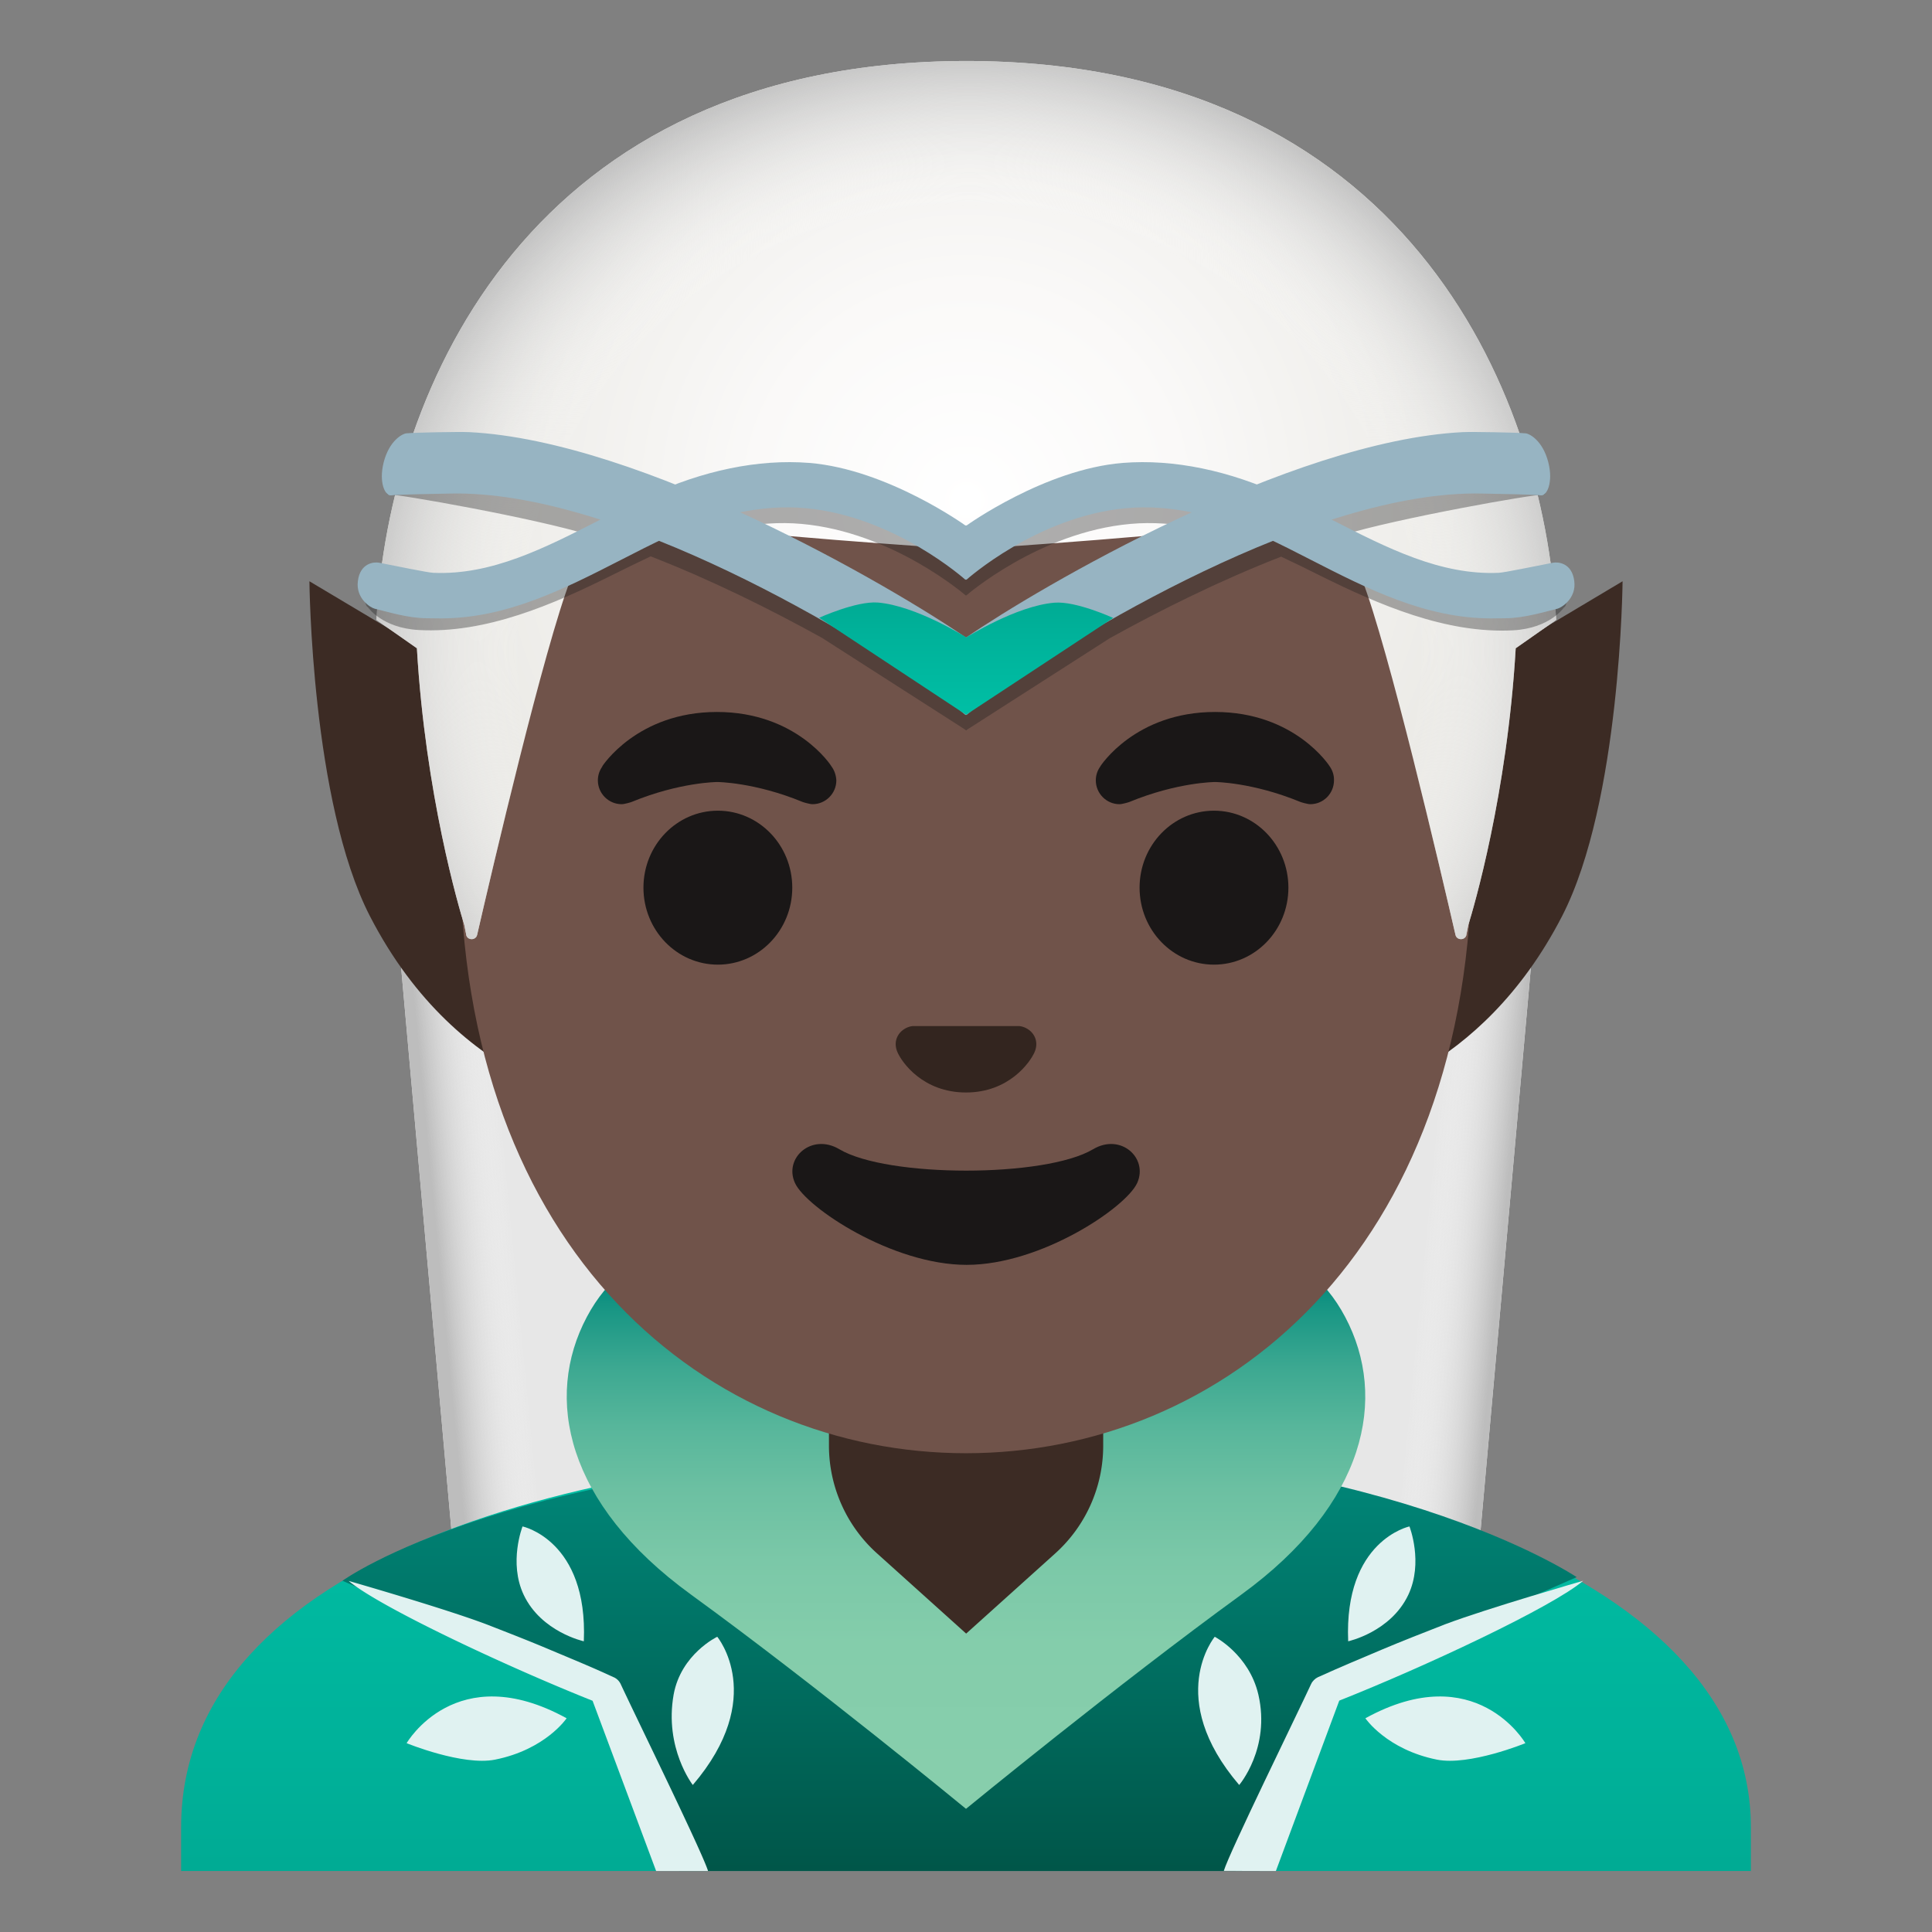 <svg xmlns="http://www.w3.org/2000/svg" viewBox="0 0 128 128" style="enable-background:new 0 0 128 128"><rect x="0" y="0" width="128" height="128" fill="#808080" stroke="none"/><path style="fill:#e7e7e7" d="M65.23 117l-34-.83-5.81-65 39.81.84z"/><path style="fill:#e7e7e7" d="M62.77 117l34-.83 5.81-65-39.81.84z"/><linearGradient id="a" x1="62.622" x2="99.374" y1="49.75" y2="46.206" gradientTransform="matrix(1 0 0 -1 0 130)" gradientUnits="userSpaceOnUse"><stop offset=".861" style="stop-color:#fff;stop-opacity:0"/><stop offset="1" style="stop-color:#bdbdbd"/></linearGradient><path style="fill:url(#a)" d="M62.77 115.11l34.17-.83 5.81-65-39.98.83z"/><linearGradient id="b" x1="-82.791" x2="-46.53" y1="49.75" y2="46.253" gradientTransform="rotate(180 -8.706 65)" gradientUnits="userSpaceOnUse"><stop offset=".861" style="stop-color:#fff;stop-opacity:0"/><stop offset="1" style="stop-color:#bdbdbd"/></linearGradient><path style="fill:url(#b)" d="M65.23 115.11l-34.17-.83-5.81-65 39.98.83z"/><linearGradient id="c" x1="64" x2="64" y1="34.319" y2="6.396" gradientTransform="matrix(1 0 0 -1 0 130)" gradientUnits="userSpaceOnUse"><stop offset="0" style="stop-color:#00bfa5"/><stop offset=".705" style="stop-color:#00b29a"/><stop offset="1" style="stop-color:#00ab94"/></linearGradient><path style="fill:url(#c)" d="M64.13 96H64c-25.49.03-52 7.28-52 25.06v2.9h104v-2.9C116 104.31 89.74 96 64.13 96z"/><linearGradient id="d" x1="63.572" x2="63.572" y1="34.319" y2="1.201" gradientTransform="matrix(1 0 0 -1 0 130)" gradientUnits="userSpaceOnUse"><stop offset="0" style="stop-color:#00897b"/><stop offset="1" style="stop-color:#004d40"/></linearGradient><path style="fill:url(#d)" d="M44.98 123.96h36.88l7.82-13 14.78-6.47S91.03 95.45 64 96c-30.16.6-41.31 8.73-41.31 8.73l16.64 7.28 5.65 11.95z"/><linearGradient id="e" x1="63.998" x2="63.998" y1="10.319" y2="45.482" gradientTransform="matrix(1 0 0 -1 0 130)" gradientUnits="userSpaceOnUse"><stop offset=".069" style="stop-color:#87ceac"/><stop offset=".306" style="stop-color:#84cdab"/><stop offset=".462" style="stop-color:#7bc8a8"/><stop offset=".596" style="stop-color:#6cc0a2"/><stop offset=".716" style="stop-color:#57b69b"/><stop offset=".828" style="stop-color:#3ca891"/><stop offset=".931" style="stop-color:#1a9785"/><stop offset="1" style="stop-color:#00897b"/></linearGradient><path style="fill:url(#e)" d="M89.12 87.25c-5.48-10.35-21-1.62-21-1.62L64 83.71l-4.12 1.92s-15.52-8.72-21 1.62c-2.85 5.37-1.38 12.38 6.88 18.38S64 119.84 64 119.84s10-8.2 18.25-14.2 9.72-13.02 6.87-18.39z"/><path style="fill:#e0f2f1" d="M43.47 123.96h3.44c-.36-1.21-4.86-10.38-5.78-12.37a.936.936 0 00-.47-.47l-.03-.01c-1.37-.64-2.77-1.21-4.17-1.8-1.39-.59-2.81-1.14-4.22-1.69-2.83-1.07-9.14-2.88-9.14-2.88 2.03 1.71 10.38 5.64 16.16 7.94l4.21 11.28z"/><path style="fill:#e0f2f1" d="M37.54 113.84c-7.33-4.03-10.6 1.65-10.6 1.65s3.71 1.52 5.86 1.09c3.35-.67 4.74-2.74 4.74-2.74zM45.9 118.26c4.96-5.8 1.62-9.82 1.62-9.82s-2.4 1.14-2.89 3.83c-.63 3.55 1.27 5.99 1.27 5.99zM38.68 108.74c.28-6.69-4.06-7.61-4.06-7.61s-.94 2.39.08 4.54c1.17 2.46 3.98 3.07 3.98 3.07z"/><g><path style="fill:#e0f2f1" d="M84.53 123.96l4.2-11.29c5.78-2.29 14.14-6.22 16.16-7.94 0 0-6.3 1.81-9.14 2.88-1.41.55-2.82 1.1-4.22 1.69-1.39.59-2.79 1.17-4.17 1.8l-.03.01c-.21.1-.38.27-.47.47-.92 1.99-5.42 11.16-5.78 12.37l3.45.01z"/><path style="fill:#e0f2f1" d="M90.46 113.84c7.32-4.03 10.6 1.65 10.6 1.65s-3.71 1.52-5.86 1.09c-3.34-.67-4.74-2.74-4.74-2.74zM82.1 118.26c-4.96-5.8-1.62-9.82-1.62-9.82s2.27 1.17 2.89 3.83c.82 3.55-1.27 5.99-1.27 5.99zM89.32 108.74c-.28-6.69 4.06-7.61 4.06-7.61s.94 2.39-.08 4.54c-1.17 2.46-3.98 3.07-3.98 3.07z"/></g><path style="fill:#3c2b24" d="M87.5 50.44h-47l-20-11.93s.12 14.62 4 22.17c6 11.67 16 12.59 16 12.59h47.25l.01-.03c1.61-.24 10.31-2 15.74-12.56 3.88-7.55 4-22.17 4-22.17l-20 11.93z"/><g><path style="fill:#3c2b24" d="M64 90.08h-9.08v5.69c0 2.73 1.16 5.33 3.19 7.15l5.9 5.31 5.9-5.31a9.592 9.592 0 003.18-7.15v-5.69H64z"/></g><g><path style="fill:#70534a" d="M64 11.07c-17.4 0-33.52 18.61-33.52 45.4 0 26.64 16.61 39.81 33.52 39.81S97.52 83.1 97.52 56.47c0-26.79-16.12-45.4-33.52-45.4z"/></g><radialGradient id="f" cx="64.034" cy="33.127" r="34.456" gradientUnits="userSpaceOnUse"><stop offset="0" style="stop-color:#fff"/><stop offset=".413" style="stop-color:#faf9f8"/><stop offset=".995" style="stop-color:#ebeae6"/><stop offset=".995" style="stop-color:#ebeae6"/></radialGradient><path style="fill:url(#f)" d="M64.03 4.04C35.14 4.06 25.8 25.7 24.94 41.07l2.68 1.88c.57 9.71 2.79 17.2 3.14 18.33l.14.71c.13.33.63.3.71-.05.98-4.26 4.45-19.06 6.2-23.57 1.04-2.67 3.9-4.22 6.79-3.71 4.24.74 18.06 1.65 19.42 1.74 1.36-.09 15.18-1 19.42-1.74 2.9-.51 5.76 1.04 6.79 3.71 1.75 4.51 5.22 19.31 6.2 23.57.08.35.58.38.71.05l.14-.71c.35-1.13 2.57-8.62 3.14-18.33l2.68-1.88C102.26 25.7 92.92 4.06 64.03 4.04z"/><radialGradient id="g" cx="64.223" cy="43.148" r="41.001" gradientTransform="matrix(1 0 0 .986 0 .602)" gradientUnits="userSpaceOnUse"><stop offset=".724" style="stop-color:#fff;stop-opacity:0"/><stop offset="1" style="stop-color:#bdbdbd"/></radialGradient><path style="fill:url(#g)" d="M64.03 4.04C35.14 4.06 25.8 25.7 24.94 41.07l2.68 1.88c.57 9.71 2.79 17.2 3.14 18.33l.14.71c.13.33.63.3.71-.05.98-4.26 4.45-19.06 6.2-23.57 1.04-2.67 3.9-4.22 6.79-3.71 4.24.74 18.06 1.65 19.42 1.74 1.36-.09 15.18-1 19.42-1.74 2.9-.51 5.76 1.04 6.79 3.71 1.75 4.51 5.22 19.31 6.2 23.57.08.35.58.38.71.05l.14-.71c.35-1.13 2.57-8.62 3.14-18.33l2.68-1.88C102.26 25.7 92.92 4.06 64.03 4.04z"/><g><path style="fill:#212121" d="M64 48.4z"/><path style="opacity:.36;fill:#212121;enable-background:new" d="M103.67 38.38c-1.13.21-2.98.59-3.39.61-3.97.17-7.59-1.63-11.39-3.52 3.59-1.12 12.87-2.76 13.38-2.7.4.05.12-2.99-.15-3.02-.6-.06-3.65-.11-4.29-.08-4.27.21-9.22 1.61-14.04 3.47-3.1-1.15-6.22-1.66-9.13-1.43-5.32.41-10.65 4.15-10.65 4.15v-.01s-.01 0-.01.01c0 0-.01 0-.01-.01v.01h-.01s-5.33-3.73-10.65-4.15c-2.91-.23-6.03.29-9.13 1.43-4.82-1.86-9.77-3.26-14.04-3.48-.64-.03-3.69.02-4.29.08-.28.03-.56 3.07-.15 3.02.51-.06 9.79 1.58 13.38 2.7-3.8 1.89-7.42 3.69-11.39 3.52-.41-.02-2.26-.4-3.39-.61-.32-.06-.23 1.79.05 1.85 0 0 .91 1.38 3.36 1.52 4.46.25 8.94-1.7 12.79-3.62.86-.43 1.72-.85 2.59-1.26 4.01 1.56 7.94 3.51 11.35 5.4l9.44 6.05.09.07.01-.01v.04-.01l.09-.07 9.44-6.05c3.41-1.89 7.34-3.84 11.35-5.4.87.41 1.74.83 2.59 1.26 3.85 1.91 8.33 3.86 12.79 3.62 2.45-.14 3.36-1.52 3.36-1.52.28-.07.37-1.92.05-1.86zm-39.5 4.79c-.09.05-.14.08-.17.1 0 0-.01 0-.01.01 0 0-.01 0-.01-.01-.03-.01-.08-.05-.17-.1-2.68-1.77-8.54-5.21-15.19-8.18 1.54-.3 3.04-.41 4.48-.28 6.06.54 10.88 4.74 10.88 4.74l.02-.01.02.01s4.82-4.2 10.88-4.74c1.43-.13 2.94-.02 4.48.28-6.67 2.97-12.53 6.4-15.21 8.18z"/><path style="fill:#97b4c2" d="M64 42.22c-.01.01-.01.01-.02.01-4.81-3.31-21.4-13.02-32.89-13.6-.62-.03-3.58.02-4.17.08-.27.03-1.13.48-1.5 1.92-.34 1.34.1 2.24.49 2.19.5-.06 2.79-.1 3.89-.12 11.11-.26 27.13 9.44 33 13.7l1.17.97.03-.02v-5.13zM64 42.22c.01.01.01.01.02.01 4.81-3.31 21.39-13.02 32.89-13.6.62-.03 3.58.02 4.17.08.27.03 1.13.48 1.5 1.92.34 1.34-.1 2.24-.49 2.19-.5-.06-2.79-.1-3.89-.12-11.11-.26-27.13 9.44-33 13.7l-1.17.97-.03-.02v-5.13z"/><linearGradient id="h" x1="75.349" x2="75.349" y1="82.637" y2="90.078" gradientTransform="rotate(180 69.675 65)" gradientUnits="userSpaceOnUse"><stop offset="0" style="stop-color:#00bfa5"/><stop offset=".705" style="stop-color:#00b29a"/><stop offset="1" style="stop-color:#00ab94"/></linearGradient><path style="fill:url(#h)" d="M64 42.24c.02-.01 3.32-2.1 5.86-2.31 1.43-.12 3.89 1.01 3.89 1.01L64 47.36h.01l-9.74-6.43s2.46-1.12 3.89-1.01c2.53.21 5.83 2.29 5.86 2.31H64z"/><path style="fill:#97b4c2" d="M63.97 34.82s-5.18-3.73-10.35-4.15c-3.39-.27-7.08.51-10.67 2.18-1.06.5-2.12 1.03-3.16 1.57-3.7 1.89-7.22 3.7-11.09 3.53-.4-.02-2.5-.46-3.59-.67-.31-.06-1.25 0-1.4 1.22-.15 1.16.85 1.77 1.12 1.83.74.17 2.17.63 3.46.63.29 0 .59.01.92.01 4.35 0 8.19-1.96 11.94-3.88 1.01-.52 2.03-1.04 3.06-1.52 3.12-1.46 6.3-2.17 9.18-1.9 5.89.54 10.57 4.74 10.57 4.74l.04-.02V34.8c-.01.01-.02.01-.03.02zM64.03 34.82s5.18-3.73 10.35-4.15c3.39-.27 7.08.51 10.67 2.18 1.07.5 2.11 1.03 3.16 1.57 3.7 1.89 7.22 3.7 11.09 3.53.4-.02 2.5-.46 3.6-.67.31-.06 1.25 0 1.4 1.22.15 1.16-.86 1.77-1.12 1.83-.74.17-2.17.63-3.46.63-.29 0-.59.01-.93.01-4.35 0-8.19-1.96-11.94-3.88-1.01-.52-2.03-1.04-3.07-1.52-3.12-1.46-6.3-2.17-9.18-1.9-5.89.54-10.57 4.74-10.57 4.74l-.03-.02V34.8c.01.01.02.01.03.02z"/></g><g><ellipse style="fill:#1a1717" cx="47.56" cy="58.81" rx="4.93" ry="5.1"/><ellipse style="fill:#1a1717" cx="80.43" cy="58.81" rx="4.93" ry="5.1"/></g><path style="fill:#33251f" d="M67.86 68.06c-.11-.04-.21-.07-.32-.08h-7.08c-.11.01-.22.04-.32.08-.64.26-.99.92-.69 1.63.3.71 1.71 2.69 4.55 2.69s4.25-1.99 4.55-2.69c.3-.71-.05-1.37-.69-1.63z"/><path style="fill:#1a1717" d="M72.42 76.14c-3.18 1.89-13.63 1.89-16.81 0-1.83-1.09-3.7.58-2.94 2.24.75 1.63 6.44 5.42 11.37 5.42s10.55-3.79 11.3-5.42c.75-1.66-1.09-3.33-2.92-2.24z"/><g><path style="fill:#1a1717" d="M88.1 50.78c0-.01-2.29-3.61-7.6-3.61s-7.6 3.6-7.6 3.6v.01c-.19.26-.3.58-.3.92 0 .87.71 1.58 1.57 1.58.18 0 .62-.13.66-.15 3.18-1.31 5.67-1.32 5.67-1.32s2.47.01 5.65 1.32c.04.02.48.15.66.15.87 0 1.57-.71 1.57-1.58.01-.35-.1-.66-.28-.92zM55.09 50.78c.01-.01-2.29-3.61-7.59-3.61s-7.6 3.6-7.6 3.6l.01.01c-.19.26-.3.58-.3.92 0 .87.71 1.58 1.58 1.58.18 0 .62-.13.66-.15 3.18-1.31 5.67-1.32 5.67-1.32s2.47.01 5.65 1.32c.04.02.48.15.66.15.87 0 1.58-.71 1.58-1.58-.02-.35-.13-.66-.32-.92z"/></g></svg>